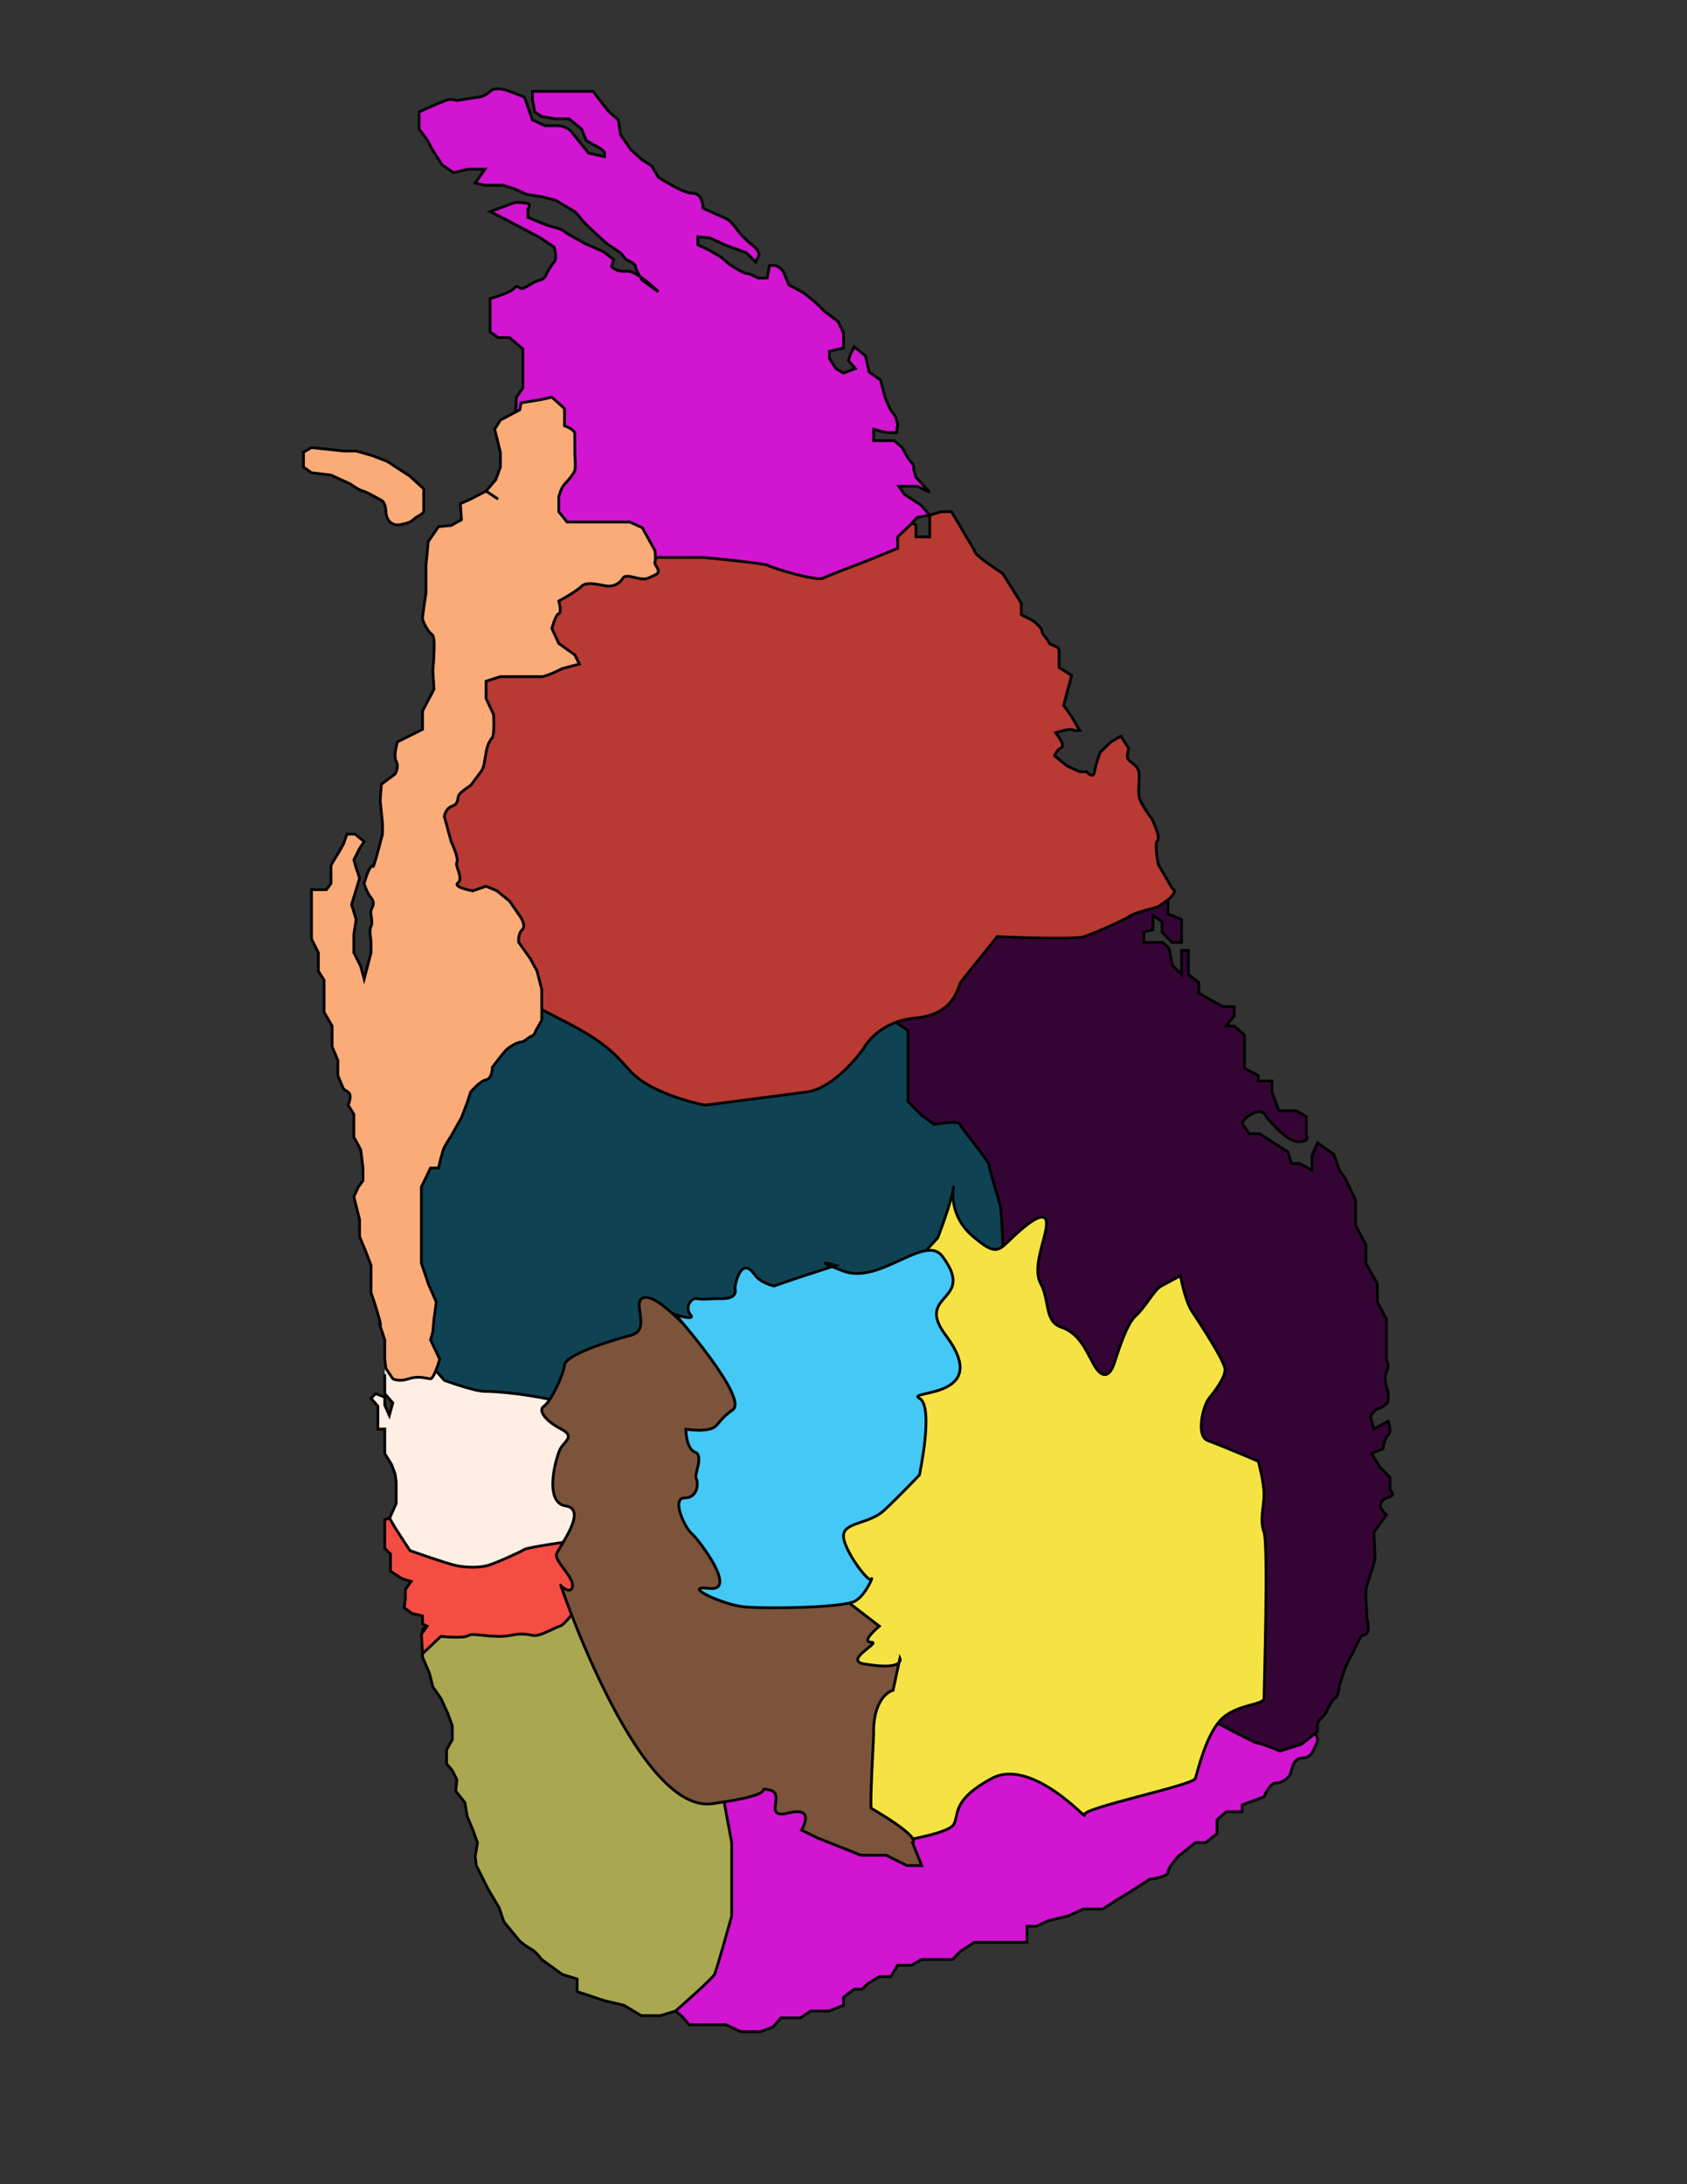 <?xml version="1.0" encoding="utf-8"?>
<!-- Generator: Adobe Illustrator 16.0.0, SVG Export Plug-In . SVG Version: 6.00 Build 0)  -->
<!DOCTYPE svg PUBLIC "-//W3C//DTD SVG 1.1//EN" "http://www.w3.org/Graphics/SVG/1.1/DTD/svg11.dtd">
<svg version="1.1" xmlns="http://www.w3.org/2000/svg" xmlns:xlink="http://www.w3.org/1999/xlink" x="0px" y="0px" width="612px"
	 height="792px" viewBox="0 0 612 792" enable-background="new 0 0 612 792" xml:space="preserve">
<rect x="0" y="0" width="612" height="792" fill="#333333" stroke="none"/>
<g id="mataraANDhambantota">
	<path fill="#D115D1" stroke="#000000" d="M465.607,622.889c-4.983-2.077,6.229,3.737,9.137,4.568s3.737,2.908,2.907,4.569
		s-1.661,5.398-4.983,5.398s-3.848,3.323-4.416,5.399s-3.475,3.737-5.552,3.737s-4.153,4.984-4.153,4.984l-7.891,2.907v2.492h-5.814
		l-3.323,2.907v4.983l-4.152,3.321h-3.738l-6.229,4.985c0,0-3.738,4.153-3.738,5.814s-6.645,2.491-6.645,2.491l-7.061,4.569
		l-4.153,2.491l-5.814,3.738h-7.061l-5.399,2.491l-7.06,1.662l-4.569,2.076h-3.322v4.153v1.661h-5.029h-4.522h-3.323h-6.229
		l-5.172,3.322l-2.719,2.907h-5.814h-5.399l-3.738,2.077h-4.983l-2.492,4.153h-4.152l-4.153,2.491l-2.077,2.077h-2.907L306,724.227
		v2.907l-5.273,2.076h-6.645l-3.738,2.492h-7.061l-2.907,3.322l-4.568,1.661h-3.738h-3.323l-5.399-2.491h-6.645h-6.645l-2.492-2.907
		l-2.492-2.077h-4.984v-4.568v-3.737l4.984-2.077v-5.399h-4.984l4.984-4.983v-3.322c0,0-0.416-3.322-2.492-4.153
		s-1.246-0.83-2.492-2.076s0-7.892,0-7.892l-0.554-5.399v-2.076l9.275,0.415l0.831-3.322l-2.077-6.229c0,0-0.415-1.247-2.492-2.077
		s-2.492-4.986-3.738-4.154s-1.8-1.244-1.8-1.244l2.215-4.153l6.23,5.397l5.399,1.663l3.323,0.83l0.831-2.493l-2.907-5.813
		l1.661-4.152l0.06-4.036l13.23-12.992L306,632.856l49.133-7.061l69.358-9.969C480.359,623.533,475.176,626.876,465.607,622.889z"/>
</g>
<g id="gallANDkaluthara">
	<path fill="#A9A850" stroke="#000000" d="M158.273,585.511h7.061l3.322-2.52l2.077-2.464l2.077-1.662l2.077-2.491l4.153,2.491
		l3.738-0.415l2.907-2.076l2.907,4.568h2.492v-4.568h5.437h4.531l11.629,4.568l10.383,12.044l10.383,18.689l19.935,22.843
		l8.447,14.256l3.616,19.383v26.582c0,0-5.418,19.52-6.249,21.181s-14.121,13.29-14.121,13.29l-5.538,1.662h-6.922l-6.23-3.738
		l-7.061-1.661l-4.983-1.661l-4.975-1.661v-4.569l-5.409-1.661l-7.438-5.398c0,0-2.114-2.907-3.775-3.738s-4.153-2.907-4.153-2.907
		l-5.814-7.061l-1.661-4.983l-4.153-7.061l-4.153-8.308l-0.416-3.321l0.831-4.985l-1.661-4.567l-2.077-4.983l-0.831-4.983
		l-3.322-4.153l0.415-4.153l-1.661-3.322l-2.077-2.492v-4.983l2.077-3.738v-4.983l-1.661-4.569l-2.492-5.4l-2.907-4.151
		l-1.246-4.984l-2.492-5.814v-5.813v-4.153L158.273,585.511z"/>
</g>
<g id="colombo">
	<path fill="#F54D44" stroke="#000000" d="M145.398,549.26l7.891,2.193h3.738l5.399,1.662h3.322h6.23l4.153,2.491v2.907h3.738
		l4.984-2.076l1.246-2.551l2.077-4.627h3.738l4.606-1.959h3.285l3.26-2.109h8.369l6.645,6.661l-2.492,6.661
		c0,0-0.83,3.322-1.246,5.814s-0.831,5.399-0.831,5.399l-1.246,3.721l-2.898,9.543c0,0-4.578,6.257-6.239,6.672
		s-5.814,2.907-8.306,3.322s-3.322-1.246-9.552,0s-13.705-1.109-15.367,0.068s-9.968,0.308-9.968,0.308l-6.645,6.269l-0.416-7.06
		l2.077-2.907l-1.661-0.831v-2.907l-3.738-0.831l-2.907-2.103l0.416-3.296v-3.321l2.076-2.926l-3.322-1.038l-4.153-2.683v-4.153
		v-2.076l-2.077-2.077v-4.153v-4.568v-1.661L145.398,549.26z"/>
</g>
<g id="gampaha">
	<path fill="#FEEEE4" stroke="#000000" d="M139.583,492.894h5.399h4.153h2.492h1.661l4.153-2.907h3.738l2.907-2.491v-1.662h5.814
		l4.153,1.662l2.492,1.868h2.284h4.361l2.077-3.53h2.077h3.322h4.153l1.699,3.53l2.039,3.53l3.738,2.907l7.07,3.323l8.712,12.459
		v11.629c0,0-0.831,7.891-1.662,10.798s-1.246,11.182-1.246,11.182l-2.077,7.508l-3.729,5.814c0,0-17.868,2.493-19.114,3.323
		s-10.383,4.982-13.291,5.813s-7.89,0.83-11.628,0s-16.613-5.398-16.613-5.398l-5.399-8.307l-1.986-3.443l2.402-5.311v-3.705v-4.153
		l-0.416-2.907l-1.246-3.323l-2.492-4.05v-3.841v-5.038h-2.492v-6.591v-1.661l-2.492-2.907l1.662-1.661l3.322,1.246v2.907
		l1.247,2.804l0.415,0.934l1.246-4.568l-2.907-3.322v-2.907v-4.153"/>
</g>
<g id="amparaAbatticaloaApolonnaruwa">
	<path fill="#340534" stroke="#000000" d="M423.66,326.766v4.568l4.984,2.077v5.399v2.907h-3.53l-3.53-3.738v-3.738l-3.322-2.284
		v2.7v2.492l-3.323,0.831v3.738h2.907h3.945l2.285,2.077l1.245,6.229l3.323,3.323v-6.645v-2.077h2.491v4.153v4.569l3.738,2.907
		v3.738l4.153,2.492l4.568,2.492h2.492h1.661v3.322l-2.907,3.738h2.907l3.737,3.323v4.568v7.476l4.984,2.598v1.971h4.983V396
		l2.492,6.769h6.229l3.738,2.077v3.737v3.322c0,0,1.662,2.077-2.907,2.077s-11.722-9.137-11.722-9.137s-0.737-2.907-4.476-1.246
		s-4.153,3.737-4.153,3.737l2.491,3.738h3.738l10.383,6.645l1.246,4.153h2.907l4.568,2.492v-5.399l1.211-2.814l0.755-1.754
		l5.925,4.153l2.077,5.814l2.076,2.907l3.738,7.891v9.138l3.737,7.06v6.646l4.153,7.476v6.646l3.323,6.229v7.477v7.475
		c0,0,1.246,1.661,0,4.153s0.554,7.061,0.554,7.061s0.139,3.321,0,3.737s-1.799,2.077-3.461,2.492s-2.907,2.907-2.907,2.907
		l1.245,4.516l5.185-2.854c0,0,1.446,3.738,0,4.984s-1.861,4.983-1.861,4.983l-4.153,1.766l2.907,4.88l3.75,3.737v4.568
		c0,0,2.089,1.661,0,2.492s-2.505,0.769-3.335,2.461s2.077,4.068,2.077,4.068l-4.569,6.346l0.416,8.722c0,0-0.001,1.663-0.831,3.946
		s-2.492,8.101-2.492,8.101v2.904l0.416,7.476c0,0,1.245,4.983-0.416,5.814s-1.246-0.415-3.322,3.738s-0.83,2.077-2.076,4.153
		s-2.492,5.398-2.492,5.398l-1.661,4.984c0,0-0.415,4.57-1.661,4.984s-3.323,5.398-3.323,5.398l-3.018,3.322v3.322l-5.704,4.569
		l-7.891,2.491c0,0-7.062-2.907-8.307-2.907s-24.919-12.875-24.919-12.875s-26.58-18.273-27.826-23.673
		s-17.027-36.548-21.181-44.023s-14.122-29.072-19.521-36.133s-16.612-17.028-21.181-24.504s-29.072-39.87-19.193-31.927
		c11.353,9.128,31.689-36.883,22.931-30.785v-5.399l0.416-6.229c0,0,3.737-1.662-0.831-1.662s-7.891,0.416-7.891,0.416l-2.492,1.246
		l-4.568,1.245l-6.646,1.662l-2.773,0.83h-5.948h-6.645L306,418.966v-4.568l-1.951-4.568v-7.061l4.568-3.322l4.153-1.246v-4.568
		L312.355,390v-5.09l1.246-6.23l2.076-4.984l2.492-3.322l-4.153-1.661l-1.246,2.492c0,0-1.661,1.246-3.322,0.831
		s-3.989,0.415-3.448-2.077s0-5.399,0-5.399l-1.951-1.661l-2.907-2.907v-2.492l2.907-3.322l-0.831-4.984
		c0,0-3.322,3.738-2.076-2.077s1.246-5.814,1.246-5.814L306,332.58l3.033-6.229l1.246-7.891l3.737-4.153h9.553h6.229l0.83-5.814
		l3.738-4.568h4.983c0,0,4.984-3.322,4.984,0s3.965,6.645,3.965,6.645v4.153l1.85,5.814l1.661-5.399l6.936-0.415l5.939,3.738
		l4.568,0.415l5.399-1.246l4.983,3.738c0,0,0.416,1.662,1.246,2.907s4.983,1.661,4.983,1.661l3.738-0.831l3.737,0.415l2.492-4.568
		l2.492-2.077l4.691,1.246l4.445-0.831l8.307,0.831L423.66,326.766z"/>
</g>
<g id="kurunagallaAmatale">
	<path fill="#0F4354" stroke="#000000" d="M189.422,328.42l5.399,3.738l7.476,2.907l6.23,3.322l4.568,2.907h4.984l3.322,3.738
		l6.23,1.662l5.399,4.153l3.323,3.323h6.229c0,0,2.077,5.399,2.492,7.476s0,5.399,0,5.399l6.229,5.814c0,0,2.077,3.323,2.077,4.569
		s-0.416,4.569,0,5.814s0,5.399,0,5.399l3.323,4.984h4.983l3.757-1.661l3.719-3.738l3.738-1.661l2.907-1.661l6.229-1.661
		c0,0,0.831-0.831,0-2.907s0.369-6.23,0.369-6.23l5.594-4.984l6.082-4.153l6.781-2.077l3.187,0.007l5.399,1.239
		c0,0,10.382,1.246,10.798,2.492s9.138,7.06,9.138,7.06s0,10.799,0,14.121s0,11.629,0,11.629l4.983,4.983l4.568,3.323
		c0,0,8.761-1.661,9.364,0s10.571,13.29,10.571,14.951s4.153,14.12,4.153,15.366s1.661,16.198,0,19.521s1.661,8.919-2.907,11.104
		s-8.704,3.362-14.536,5.923s-6.095,4.092-12.6,3.915s-23.784,9.376-26.981,9.791c-3.197,0.415-13.165,16.197-30.192,13.705
		s-33.637-0.969-36.961-1.522s-11.631,13.983-28.659,9.414s-30.316-5.399-34.263-5.399S161.18,500.5,161.18,500.5l-12.875-14.667
		c0,0-4.153-19.943-5.399-24.512s1.246-20.351,0-22.012s4.153-22.427,4.568-24.088s4.569-24.088,6.23-29.072
		s7.476-29.903,7.476-29.903l6.645-17.028L189.422,328.42z"/>
</g>
<g id="anuradaATricoAvavniya">
	<path fill="#B83A33" stroke="#000000" d="M232.199,185.96h3.323l3.324-4.153l5.397-2.907v-2.575v-3.24c0,0-0.831-0.415,0-1.661
		s0-3.323,0-3.323s-0.831,1.246-2.077,0s-1.246-1.246-1.246-1.246l-2.075-2.492v-2.073h3.736h9.137h3.738l5.399,2.904l2.907,2.492
		c0,0,5.399,0,4.984-1.246s-0.415-1.246-0.415-1.246l3.322-5.399h6.23h4.153l1.662,5.399l2.077,3.738l2.225,1.662l6.082,2.077v3.655
		h4.568h3.738L306,178.9l3.033,5.399v6.061l8.306,3.077l4.569-3.077h3.737l2.492-1.907l4.153,1.907v4.323h4.983v-4.323v-1.907
		v-1.661l4.153-1.246h3.737l2.907,4.814l2.492,4.323c0,0,2.906,4.569,3.322,5.814s9.876,7.476,9.876,7.476l3.415,5.399l3.322,5.399
		v4.153l4.153,2.077c0,0,3.322,2.492,3.322,3.738s2.077,2.907,2.492,4.153s3.737,1.246,3.737,2.907s0,6.23,0,6.23l4.568,2.907
		l-2.907,10.798l2.907,4.153l2.907,4.984h-2.076c0,0-0.831-0.831-3.738,0s-2.907,0.831-2.907,0.831s3.738,4.568,2.077,5.399
		s-2.492,2.907-2.492,2.907l4.568,3.738l4.568,2.076h2.492c0,0,2.492,2.907,2.907,0s2.076-7.06,2.076-7.06l3.861-3.738l3.615-2.077
		l2.907,4.568c0,0-1.245,2.908,0,4.153s3.737,2.168,3.737,5.445s-0.415,5.354,0,7.845s4.568,7.891,4.568,7.891
		s3.323,6.646,2.077,7.891s0.279,8.721,0.279,8.721l5.119,8.798c0,0,1.661,0.327,0,2.416s-3.738,2.919-4.568,3.744
		s-8.306,2.071-10.798,3.732s-12.876,6.229-16.613,7.476s-31.563,0-31.563,0s-12.459,15.367-13.29,16.613
		s-2.076,11.616-16.197,12.875s-18.99,11.07-18.99,11.07S303.219,394.644,292.42,396s-35.302,4.679-36.548,4.679
		s-14.121-2.906-22.427-8.306s-7.061-10.798-26.996-21.181s-26.163-12.875-30.525-16.613s-19.728-15.367-22.22-23.258
		s-3.738-28.875-3.738-28.875l3.738-24.286c0,0,11.213-6.645,12.044-17.443s10.176-32.81,10.176-32.81s19.727-19.104,20.973-19.935
		s17.443-9.137,17.443-9.137L232.199,185.96z"/>
</g>
<g id="mulathiAkilinochchiAjafna">
	<path fill="#D115D1" stroke="#000000" d="M177.793,76.727l5.814,2.907l6.229,3.323l6.23,3.322l4.983,3.323c0,0,1.246,4.153,0,5.399
		s-2.907,4.568-2.907,4.568s-0.415,1.661-2.492,2.077s-4.431,2.492-5.953,2.907s-1.938-1.661-3.184,0s-8.722,3.738-8.722,3.738
		v5.814v6.23l2.907,2.077h4.153l4.845,4.153v4.984v9.137l-2.353,3.334l-0.416,8.295l0.831,7.48c0,0,9.552-0.819,9.552,2.495
		s2.907,14.035,2.907,14.035l1.384,12.538l7.338,9.552l14.121,3.738h17.858h14.536c0,0,22.012,2.077,23.258,2.907
		s17.443,5.814,19.935,4.568s15.782-6.23,15.782-6.23l11.214-4.568v-4.153l4.568-4.318l2.492-2.743l4.568-0.826l-3.322-3.743
		l-5.814-3.738l-2.077-2.985h1.662h2.491h2.492l4.568,2.154l-4.983-5.399l-0.831-2.907c0,0,0.414-1.246-0.831-2.492
		s-3.322-5.391-3.322-5.391l-2.907-2.495c-2.907-0.005-7.476,0-7.476,0v-4.158l2.907,0.831l2.492,0.416h2.907l0.415-2.907
		c0,0-0.415-2.907-1.661-4.153s-2.907-5.803-2.907-5.803l-1.661-6.241l-4.153-2.907l-1.246-5.814l-4.153-3.323l-1.246,2.492
		l-0.83,2.492l2.492,2.907L306,135.287l-2.782-1.661l-2.355-3.738v-2.492L306,126.15v-1.662v-3.738l-1.951-4.153l-4.984-3.738
		c0,0-1.247-1.246-2.492-2.492s-4.983-4.153-4.983-4.153l-5.399-2.907l-2.077-4.983c0,0-1.661-2.077-3.322-2.077s-1.662,0-1.662,0
		l-0.415,2.492l-0.416,2.077h-3.322c0,0-2.907-1.661-4.153-1.661s-6.23-3.323-6.23-3.323l-2.907-2.492l-4.153-2.492l-4.379-2.077
		v-2.907l4.379,0.416l5.399,2.492l7.891,2.907l3.323,3.323l1.246-2.492c0,0,0-1.662-2.077-3.323s-2.907-2.492-4.153-3.738
		s-3.738-5.399-5.814-6.23s-8.307-3.738-8.307-3.738s0-5.399-3.738-5.399s-12.458-5.814-12.458-5.814l-2.494-4.153l-3.323-2.077
		l-4.153-3.738l-3.738-5.399l-0.831-5.399l-3.322-2.907l-3.323-4.153l-2.492-3.323h-5.814h-4.984h-5.814h-3.322h-2.077v2.907
		l0.416,2.284l0.415,2.284l2.492,1.662l4.984,0.831h4.984l4.568,3.738l0.602,1.506l1.059,2.647l1.029,0.588l1.878,1.073
		c0,0,3.738,1.661,3.738,2.907s0,1.246,0,1.246l-5.814-1.246l-6.645-8.306c0,0-2.077-1.662-4.568-1.662s-4.568,0-4.568,0
		l-4.568-2.077l-2.907-8.306l-5.399-2.077c0,0-4.983-2.077-7.06,0s-4.153,2.077-4.153,2.077l-7.891,1.246c0,0-2.077-0.831-4.153,0
		s-4.983,2.077-4.983,2.077l-4.569,2.076v6.23c0,0,3.322,4.153,3.738,5.399s4.569,7.476,4.569,7.476l4.153,2.907l5.399-1.246h6.023
		l-3.531,4.984l3.531,0.831h6.437l4.153,1.246l4.568,2.076l5.399,0.831l4.984,1.246l7.061,4.153c0,0,1.661,1.661,2.492,2.907
		s9.137,8.722,9.137,8.722l4.983,3.322l2.077,2.492c0,0,3.323,1.246,3.323,2.492c0,0.608,0.594,1.811,1.202,2.882
		c0.637,1.123,1.29,2.102,1.29,2.102l5.816,4.153c0,0-7.893-7.891-11.631-7.476s-5.399-1.662-5.399-1.662l0.831-2.492l-3.738-2.907
		l-6.645-2.907l-6.645-3.738c0,0-1.662-1.661-4.153-2.077s-9.968-3.738-9.968-3.738v-2.907c0,0,1.246-1.661,0-2.077
		s-4.568-0.416-4.568-0.416L177.793,76.727z"/>
</g>
<g id="puttalamAmannar">
	<path fill="#FBAB78" stroke="#000000" d="M204.789,148.173v6.23c0,0,3.738,1.246,3.738,2.907s0,7.476,0,7.476s0.416,4.568,0,5.814
		s-2.492,3.738-3.738,4.984s-2.077,4.568-2.077,4.568v5.399l3,3.738h8.214h7.061h7.476l4.568,2.077l4.569,8.306
		c0,0,0.416,2.908,0,4.153s2.862,3.322,0.185,4.568s0.23,0-2.677,1.246s-7.891-2.077-9.137,0s-3.321,2.907-5.191,2.907
		s-7.684-2.076-9.761,0s-8.306,5.399-8.306,5.399s1.246,4.153,0,4.568s-2.492,5.399-2.492,5.399l2.492,5.399l5.814,4.153
		l1.661,3.322l-6.23,1.662c0,0-5.739,2.907-7.438,2.907s-6.683,0-6.683,0h-8.306l-5.192,1.661v6.229l2.7,5.814
		c0,0,0.416,7.061-0.415,8.307s-1.662,2.076-2.285,5.399s-0.623,5.399-1.869,7.061s-3.738,4.984-3.738,4.984
		s-3.323,2.076-4.153,3.322s0,3.323-2.492,4.153s-2.907,3.738-2.907,3.738l2.492,9.137c0,0,2.907,6.23,2.077,7.476
		s2.492,5.814,0.416,7.476s5.399,2.907,5.399,2.907l4.776-1.661l3.946,1.661l4.568,3.738l3.738,5.399c0,0,2.493,3.322,0.831,4.984
		s-1.246,4.569-1.246,4.569l4.153,5.814l2.492,4.568l1.699,6.645v4.984v6.229l-2.114,3.738c0,0-0.415,1.661-1.661,2.077
		s-2.492,2.077-3.738,2.077s-4.153,1.661-5.399,2.907s-4.984,6.23-4.984,6.23s0,4.153-2.285,4.568S170.732,396,170.732,396
		l-1.246,3.855l-2.077,5.398l-3.738,6.646c0,0-1.661,2.492-2.492,4.153s-2.077,7.476-2.077,7.476h-2.907l-3.323,6.835v7.701v4.568
		v6.229v4.494v4.643l2.492,7.477l2.907,6.645l-0.831,6.229l-0.416,4.569l-0.831,2.914l3.323,7.053c0,0-2.077,7.061-3.323,7.061
		s-4.153-1.246-7.891,0s-5.814,0-5.814,0l-2.492-3.737l-0.416-3.315v-7.061l-2.077-6.237c0,0,1.246,2.907,0-1.661
		s-2.907-9.246-2.907-9.246v-3.629v-6.229l-2.076-5.474l-2.077-4.909v-6.229l-2.077-8.307l1.661-3.548l1.661-2.267v-4.568
		l-0.831-6.646l-2.492-4.568v-4.568v-3.738l-2.077-3.322c0,0,1.661-3.557,0-4.686s-1.661-1.129-1.661-1.129L122.556,390v-5.512
		l-2.077-4.984v-4.153v-3.323l-2.907-4.984v-5.814v-5.814l-2.077-3.322v-6.645l-2.492-4.984v-4.568v-4.984v-3.738v-4.569h5.399
		l1.661-2.215v-6.507c0,0,0.831-1.661,1.662-2.907s2.907-4.984,2.907-4.984l1.246-3.547h2.907l3.323,2.716l-1.661,2.492
		l-2.077,4.153l0.831,2.907l1.246,3.738l-1.246,4.153l-1.661,5.399l1.661,5.399l-0.831,5.399v6.645l2.492,4.984l1.246,4.568
		l2.492-9.552c0,0,0-2.076,0-3.738s-0.831-4.153,0-5.814s-0.416-4.568,0-5.814s1.661-2.493,0-4.569s-2.492-5.122-2.492-5.122
		s1.246-4.845,2.492-6.091s0.416,1.246,1.246-1.246s2.907-10.607,2.907-10.607v-3.929l-0.831-8.306l0.416-5.814l4.983-3.738
		c0,0,0.831-1.246,0.831-2.907s-0.831-1.661-0.831-3.738s0.831-4.984,0.831-4.984l9.137-4.568v-6.645l4.153-7.891l-0.416-6.645
		c0,0,0.416-4.983,0.416-6.645s0.416-5.814-0.831-6.645s-3.323-4.568-3.323-5.814s1.246-9.137,1.246-9.137s0-2.077,0-3.738
		s0-6.23,0-6.23l0.831-8.722l3.738-5.399l4.568-0.416l3.738-2.076l-0.415-5.814l3.738-1.662l5.606-2.907l4.361,2.907l-4.361-2.907
		l3.53-4.153l1.662-4.569v-5.399l-2.077-8.306l2.077-3.323l7.06-3.738l0.416-2.492l7.513-1.246l3.7-0.831L204.789,148.173z"/>
	<path fill="#FBAB78" stroke="#000000" d="M124.632,163.536h4.568l5.814,1.662l5.399,2.076l8.307,5.399l4.984,4.568
		c0,0,0,1.246,0,3.738s0,4.568,0,4.568s-0.415,0.831-2.077,1.662s-2.077,2.076-4.153,2.492s-3.322,1.246-5.399,0
		s-2.077-4.153-2.077-4.153s0-3.322-1.661-4.153s-4.984-2.908-6.646-3.323s-4.568-2.578-4.568-2.578l-7.061-3.236l-7.06-0.831
		l-2.907-2.077v-5.399l2.907-1.661L124.632,163.536z"/>
</g>
<g id="badullaANDmonaragala">
	<path fill="#F5E344" stroke="#000000" d="M352.642,448.039c9.137,7.892,9.552,5.398,15.366,0s11.629-9.509,11.629-4.339
		s-5.398,15.553-2.076,21.782s1.246,13.706,7.476,15.782s8.722,7.891,11.629,13.29s5.814,4.983,7.476,0s4.567-14.536,7.891-17.443
		s6.645-9.396,9.137-10.72s7.061-3.816,7.061-3.816s1.661,9.137,4.153,12.875s12.044,18.274,12.044,21.182
		s-3.738,7.892-5.814,10.383s-4.983,13.705-0.415,15.366s18.274,7.476,18.274,7.476s2.076,7.477,2.076,12.045s-1.661,9.137,0,13.705
		s0,57.729,0,60.221s-10.384,2.077-15.782,7.892s-8.306,18.688-9.137,21.181s-41.948,10.798-40.286,13.29
		s-19.104-21.182-33.641-13.29s-11.629,12.874-13.705,16.612s-22.843,6.646-22.843,6.646l-43.192-58.56l-4.153-79.741l44.438-59.423
		l19.936-21.563C353.056,415.08,338.114,435.491,352.642,448.039z"/>
</g>
<g id="kegalleANDRathnapura">
	<path fill="#7B543B" stroke="#000000" d="M233.86,470.467c-5.399,0.83,2.908,11.629-4.983,13.705s-23.673,7.06-24.088,10.798
		s-4.984,13.291-7.476,14.952s1.246,5.706,6.23,8.252s1.661,4.207,0,6.699s-6.645,19.935,1.661,21.181s-2.491,14.951-3.322,17.443
		s6.23,8.306,5.814,11.629s-4.153,0-4.153,0c-2.301-6.834,26.784,82.792,54.822,78.91c26.996-3.737,14.536-6.229,20.766-4.983
		s-2.907,10.799,7.061,8.307s4.568,6.229,4.568,6.229l5.928,2.907l15.668,6.229h9.137l7.476,3.738h5.399l-3.322-8.307
		c0,0,4.154-1.247-14.951-12.46c-0.615-0.361,0.859-25.582,0.83-26.58c-0.31-10.533,3.865-15.31,7.061-16.197l2.492-11.629
		c0,0,2.076,4.569-12.875,2.077c-7.913-1.319,6.235-7.892,2.492-7.892c-4.152,0,2.907-5.814,2.907-5.814l-10.799-8.306
		c0,0-6.418-31.563-11.515-39.455C293.816,537.457,245.318,468.705,233.86,470.467z"/>
</g>
<g id="kandyANDnuwaraeliya">
	<path fill="#44C8F5" stroke="#000000" d="M266.67,467.145c0.831,4.153-4.153,3.738-6.645,3.738s-4.568,0.439-7.06,0.012
		s-4.569,3.312-2.492,5.803s-5.399,0-5.399,0s26.58,30.317,20.766,34.471s-4.983,6.229-8.514,7.061s-8.514,0-8.514,0
		s0,7.061,3.322,8.307s-0.415,8.306,0.416,9.552s0.83,7.061-4.153,7.061s0,10.799,2.492,12.875s17.028,21.182,6.438,19.936
		s4.775,5.813,12.251,6.645s36.549,0.416,40.702-2.076s6.646-9.554,5.814-7.892s-10.22-10.797-10.094-15.781
		s9.264-4.154,14.662-9.138s12.874-12.874,12.874-12.874s5.398-24.92,0-27.827s26.996,0.416,9.553-22.842
		c-11.584-15.444,11.377-11.824-1.246-28.657c-6.229-8.307-22.679,10.383-35.843,5.399c-13.165-4.983-2.782-2.077-2.782-2.077
		L288,463.822l-7.208,2.492c0,0-4.901-1.044-7.061-4.153C268.749,454.987,266.492,466.253,266.67,467.145z"/>
</g>
</svg>
